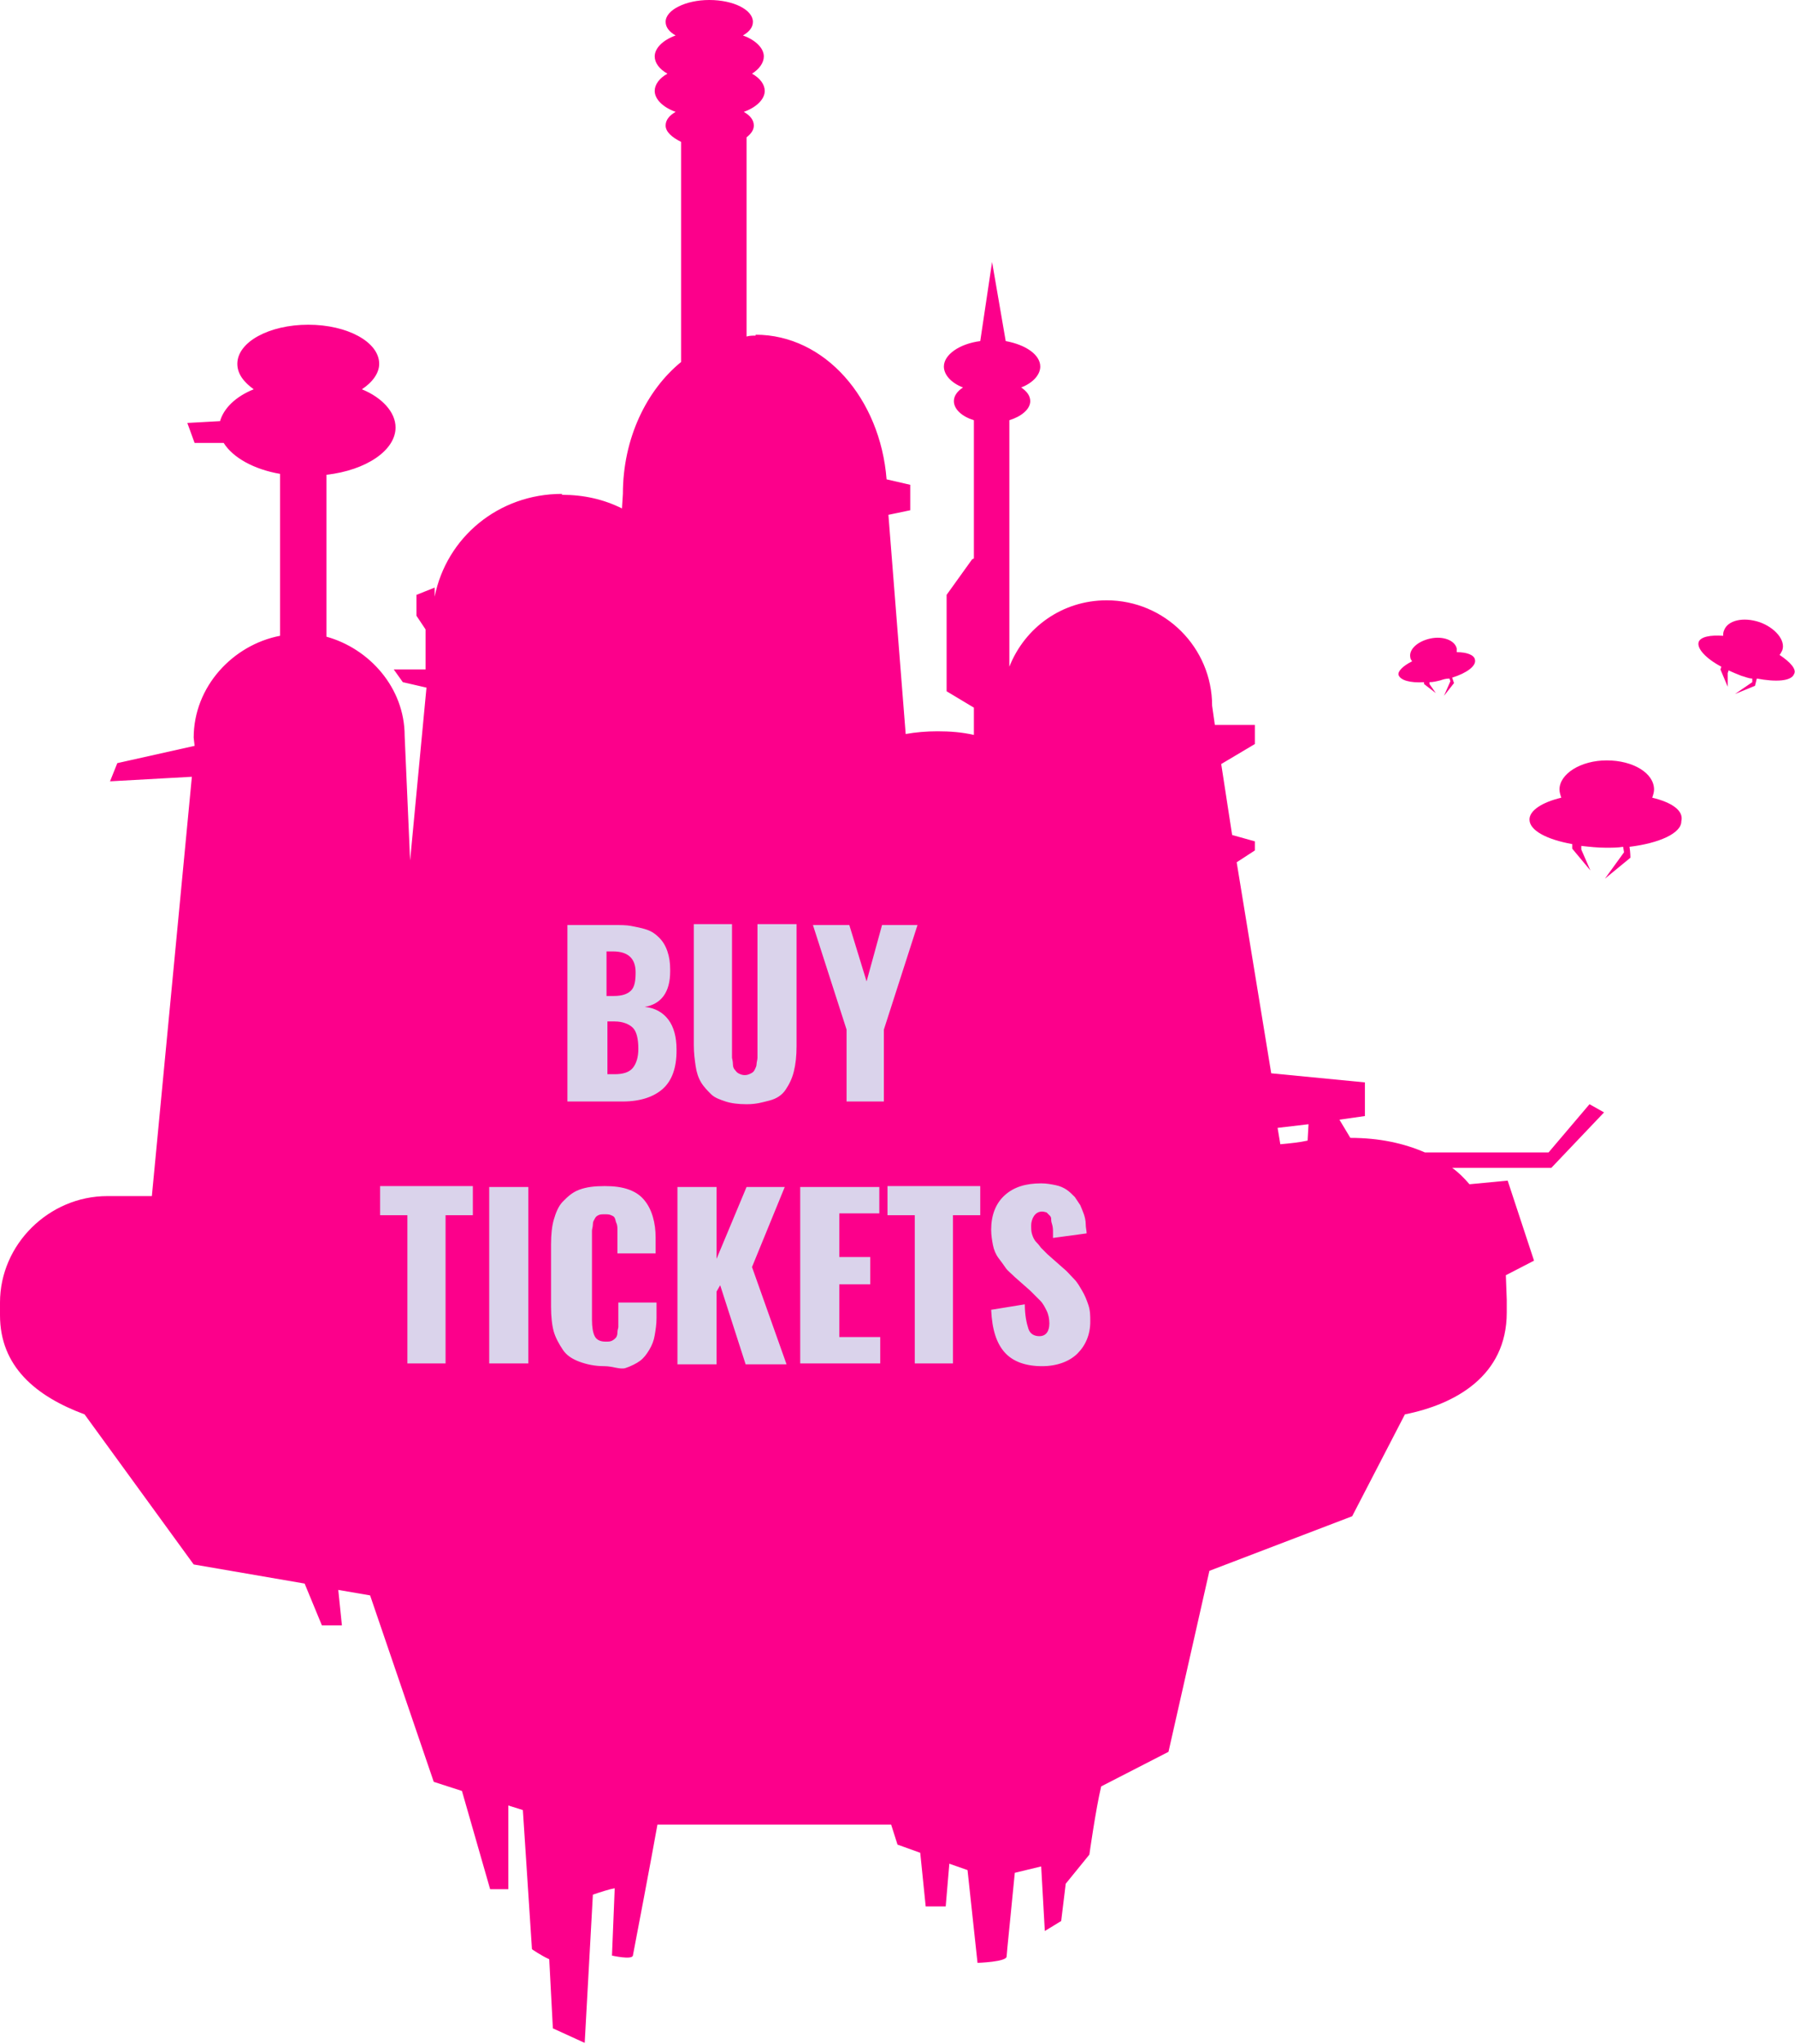 <svg version="1.2" baseProfile="tiny" xmlns="http://www.w3.org/2000/svg" viewBox="0 0 197.4 224.7"><path fill="#FC008B" d="M170.3 126.7h-13.6c-2.3-1-5-1.6-8.2-1.6l-1.2-2 2.8-.4v-3.7l-10.3-1-3.8-23.2 2-1.3v-1l-2.5-.7-1.2-7.8 3.7-2.2v-2.1h-4.4l-.3-2.1c0-6.4-5.2-11.6-11.6-11.6-4.9 0-9 3-10.7 7.3v-27.1c1.3-.4 2.3-1.2 2.3-2.1 0-.6-.4-1.1-1-1.5 1.3-.5 2.1-1.4 2.1-2.3 0-1.3-1.6-2.4-3.8-2.8l-1.5-8.7-1.3 8.7c-2.3.3-4 1.5-4 2.8 0 .9.8 1.8 2.1 2.3-.6.4-1 .9-1 1.5 0 .9.9 1.7 2.2 2.1v15.2l-.2.1-2.8 3.9v10.6l3 1.8v3c-1.3-.3-2.6-.4-4-.4-1.2 0-2.4.1-3.5.3l-1.9-24.1 2.4-.5v-2.8l-2.6-.6c-.7-8.9-6.8-15.9-14.4-15.9v.1c-.3 0-.7 0-1 .1v-21.9c.5-.4.8-.8.8-1.3 0-.6-.4-1.1-1.1-1.5 1.4-.5 2.3-1.4 2.3-2.3 0-.7-.5-1.4-1.4-1.9.8-.5 1.3-1.2 1.3-1.9 0-.9-.9-1.8-2.3-2.3.7-.4 1.1-.9 1.1-1.5 0-1.3-2.1-2.4-4.8-2.4-2.6 0-4.8 1.1-4.8 2.4 0 .6.4 1.1 1.1 1.5-1.4.5-2.3 1.4-2.3 2.3 0 .7.5 1.4 1.4 1.9-.9.5-1.4 1.2-1.4 1.9 0 .9.9 1.8 2.3 2.3-.7.4-1.1.9-1.1 1.5 0 .7.7 1.3 1.7 1.8v24.2c-3.8 3.1-6.4 8.4-6.4 14.5l-.1 1.6c-2-1-4.2-1.5-6.6-1.5v-.1c-7 0-12.7 4.8-14 11.3v-1l-2 .8v2.3l1 1.5v4.4h-3.5l1 1.4 2.6.6-1.8 19-.6-13.7c0-5.3-3.9-9.6-8.6-10.9v-17.8c4.4-.5 7.6-2.7 7.6-5.2 0-1.7-1.5-3.3-3.7-4.2 1.2-.8 1.9-1.8 1.9-2.8 0-2.4-3.5-4.3-7.8-4.3s-7.8 1.9-7.8 4.3c0 1.1.7 2 1.8 2.8-2 .8-3.3 2.1-3.7 3.5l-3.6.2.8 2.2h3.2c1 1.6 3.3 2.9 6.2 3.4v17.8c-5.2 1-9.5 5.6-9.5 11.2l.1.9-8.5 1.9-.8 2 9-.5-4.4 46.1h-4.9c-6.4 0-11.8 5.3-11.8 11.7v1.4c0 5.6 3.9 8.9 9.3 10.9l12 16.5 12.2 2.1 1.9 4.6h2.2l-.4-3.9 3.5.6 7 20.5 3.1 1 3.1 10.8h2v-9.2l1.6.5 1 15.3s1 .7 1.9 1.1l.4 7.6 3.5 1.6.9-16.3c.9-.3 1.8-.6 2.4-.7l-.3 7.4s2.2.5 2.3 0c.1-.5 2.1-11 2.7-14.4h25.7l.7 2.2 2.5.9.6 5.9h2.2l.4-4.7 2 .7 1.1 10.2s3.2-.1 3.2-.7c0-.3.5-5 .9-9.2l2.9-.7.4 7.1 1.8-1.1.5-4.1 2.6-3.2s.7-5 1.3-7.5l7.4-3.8 4.5-19.9 15.7-6 5.8-11.2c5.5-1.1 11.2-4.2 11.2-11.2v-1.4l-.1-2.7 3.1-1.6-2.9-8.8-4.2.4c-.6-.7-1.2-1.3-1.9-1.8h10.9l5.8-6.1-1.6-.9-4.5 5.3zm-26.4-3.1l-.1 1.8c-.9.2-1.9.3-3 .4l-.3-1.8 3.4-.4zM181.7 87.7c.1-.3.2-.6.2-.9 0-1.8-2.3-3.2-5.2-3.2-2.9 0-5.2 1.5-5.2 3.2 0 .3.1.6.2.9-2.1.5-3.5 1.4-3.5 2.4 0 1.2 1.9 2.2 4.7 2.7v.5l2 2.4-1-2.3v-.4c.9.1 1.8.2 2.7.2.7 0 1.3 0 1.9-.1l.1.6-2.1 2.9 2.8-2.3s0-.6-.1-1.2c3.3-.4 5.7-1.5 5.7-2.8.3-1.2-1.1-2.1-3.2-2.6zM195.7 72c.1-.1.2-.3.3-.5.4-1.1-.8-2.5-2.5-3.1-1.8-.6-3.5-.2-3.9.9-.1.2-.1.4-.1.6-1.4-.1-2.5.1-2.7.7-.2.7.8 1.8 2.5 2.7l-.1.3.8 1.9v-1.5l.1-.3c.4.2.9.4 1.4.6.4.1.8.3 1.2.3v.4l-1.9 1.3 2.2-.9.2-.8c2.1.4 3.8.3 4.1-.5.3-.5-.4-1.3-1.6-2.1zM156.6 75v.2l1.3 1-.7-1v-.2c.4 0 .8-.1 1.2-.2.3-.1.6-.2 1-.2l.1.3-.7 1.6 1.1-1.4-.2-.6c1.6-.5 2.7-1.3 2.5-2-.1-.5-.9-.8-2-.8v-.4c-.2-.9-1.5-1.4-2.9-1.1-1.4.3-2.4 1.2-2.2 2.1 0 .1.1.3.2.4-1 .5-1.6 1.1-1.5 1.5.2.6 1.3.9 2.8.8z"/><g fill="#DAD3EB"><path d="M62.4 121.1v-19.4h5.1c.7 0 1.4 0 1.9.1s1.1.2 1.7.4 1 .5 1.4.9.7.9.9 1.5c.2.6.3 1.2.3 2v.2c0 2.3-1 3.6-2.8 3.9 1.1.1 2 .6 2.6 1.4s.9 1.9.9 3.3v.1c0 1.9-.5 3.3-1.5 4.2-1 .9-2.5 1.4-4.4 1.4h-6.1zm4.3-11.6h.8c.9 0 1.5-.2 1.9-.6s.5-1.1.5-2c0-1.5-.8-2.3-2.5-2.3h-.7v4.9zm0 8.6h.9c.9 0 1.6-.2 2-.7s.6-1.2.6-2.1c0-1.1-.2-1.9-.6-2.3s-1.1-.7-2-.7h-.8v5.8zM82.1 121.4c-.9 0-1.7-.1-2.3-.3s-1.2-.4-1.6-.8-.8-.8-1.1-1.3-.5-1.1-.6-1.8-.2-1.4-.2-2.3v-13.3h4.2v14.7s.1.4.1.7.1.5.2.6.2.3.4.4.4.2.7.2.5-.1.7-.2.3-.2.4-.4.2-.4.2-.6.1-.5.1-.7v-14.7h4.3v13.4c0 1.1-.1 2-.3 2.8s-.5 1.4-.9 2-1 1-1.8 1.2-1.4.4-2.5.4zM93.1 121.1v-7.9l-3.7-11.5h4l1.9 6.2 1.7-6.2h3.9l-3.7 11.5v7.9h-4.1zM44.8 149.9v-16.3h-3v-3.2h10.2v3.2h-3v16.3h-4.2zM53.8 149.9v-19.4h4.3v19.4h-4.3zM66.5 150.2c-1.1 0-2-.2-2.8-.5s-1.4-.7-1.8-1.3-.8-1.3-1-2-.3-1.7-.3-2.7v-6.9c0-1.1.1-2 .3-2.7s.5-1.5 1-2 1-1 1.8-1.3 1.7-.4 2.8-.4c1 0 1.9.1 2.7.4s1.3.7 1.7 1.2.7 1.1.9 1.8.3 1.4.3 2.3v1.7h-4.2v-2.7s0-.4-.1-.6-.1-.4-.2-.6-.2-.2-.4-.3-.4-.1-.7-.1-.5 0-.7.1-.3.2-.4.4-.2.3-.2.6-.1.5-.1.7v9.8c0 .8.1 1.4.3 1.8s.6.6 1.2.6c.3 0 .5 0 .7-.1s.3-.2.4-.3.2-.3.2-.6.1-.5.1-.6v-2.7h4.2v1.7c0 .7-.1 1.3-.2 1.9s-.3 1.1-.6 1.6-.6.9-1 1.2-1 .6-1.6.8-1.4-.2-2.3-.2zM74.5 149.9v-19.4h4.3v7.9l3.3-7.9h4.2l-3.6 8.8 3.8 10.7h-4.5l-2.8-8.7-.4.7v8h-4.3zM88 149.9v-19.4h8.7v2.9h-4.4v4.8h3.4v3h-3.4v5.8h4.5v2.9h-8.8zM100.6 149.9v-16.3h-3v-3.2h10.2v3.2h-3v16.3h-4.2zM114.6 150.2c-1.8 0-3.2-.5-4.1-1.5s-1.4-2.5-1.5-4.7l3.7-.6c0 1.2.2 2.1.4 2.7s.7.8 1.2.8c.7 0 1.1-.5 1.1-1.4 0-.5-.1-1-.3-1.4s-.4-.8-.7-1.1l-1.1-1.1-1.7-1.5c-.4-.4-.8-.7-1-1s-.5-.7-.8-1.1-.5-.9-.6-1.4-.2-1.1-.2-1.7c0-1.6.5-2.9 1.5-3.8s2.3-1.3 4-1.3c.6 0 1.1.1 1.6.2s.9.3 1.2.5.6.5.9.8l.6.9s.3.7.4 1 .2.7.2 1.1.1.7.1 1l-3.7.5v-.8s0-.4-.1-.7-.1-.4-.1-.6-.1-.3-.2-.4l-.3-.3s-.3-.1-.5-.1c-.4 0-.7.2-.9.5s-.3.7-.3 1c0 .4 0 .7.1 1s.2.6.5.9.4.5.5.6l.7.7 1.7 1.5c.5.4.8.8 1.2 1.2s.6.8.9 1.3.5 1 .7 1.6.2 1.2.2 1.8c0 1.4-.5 2.6-1.4 3.5s-2.3 1.4-3.9 1.4z"/></g></svg>